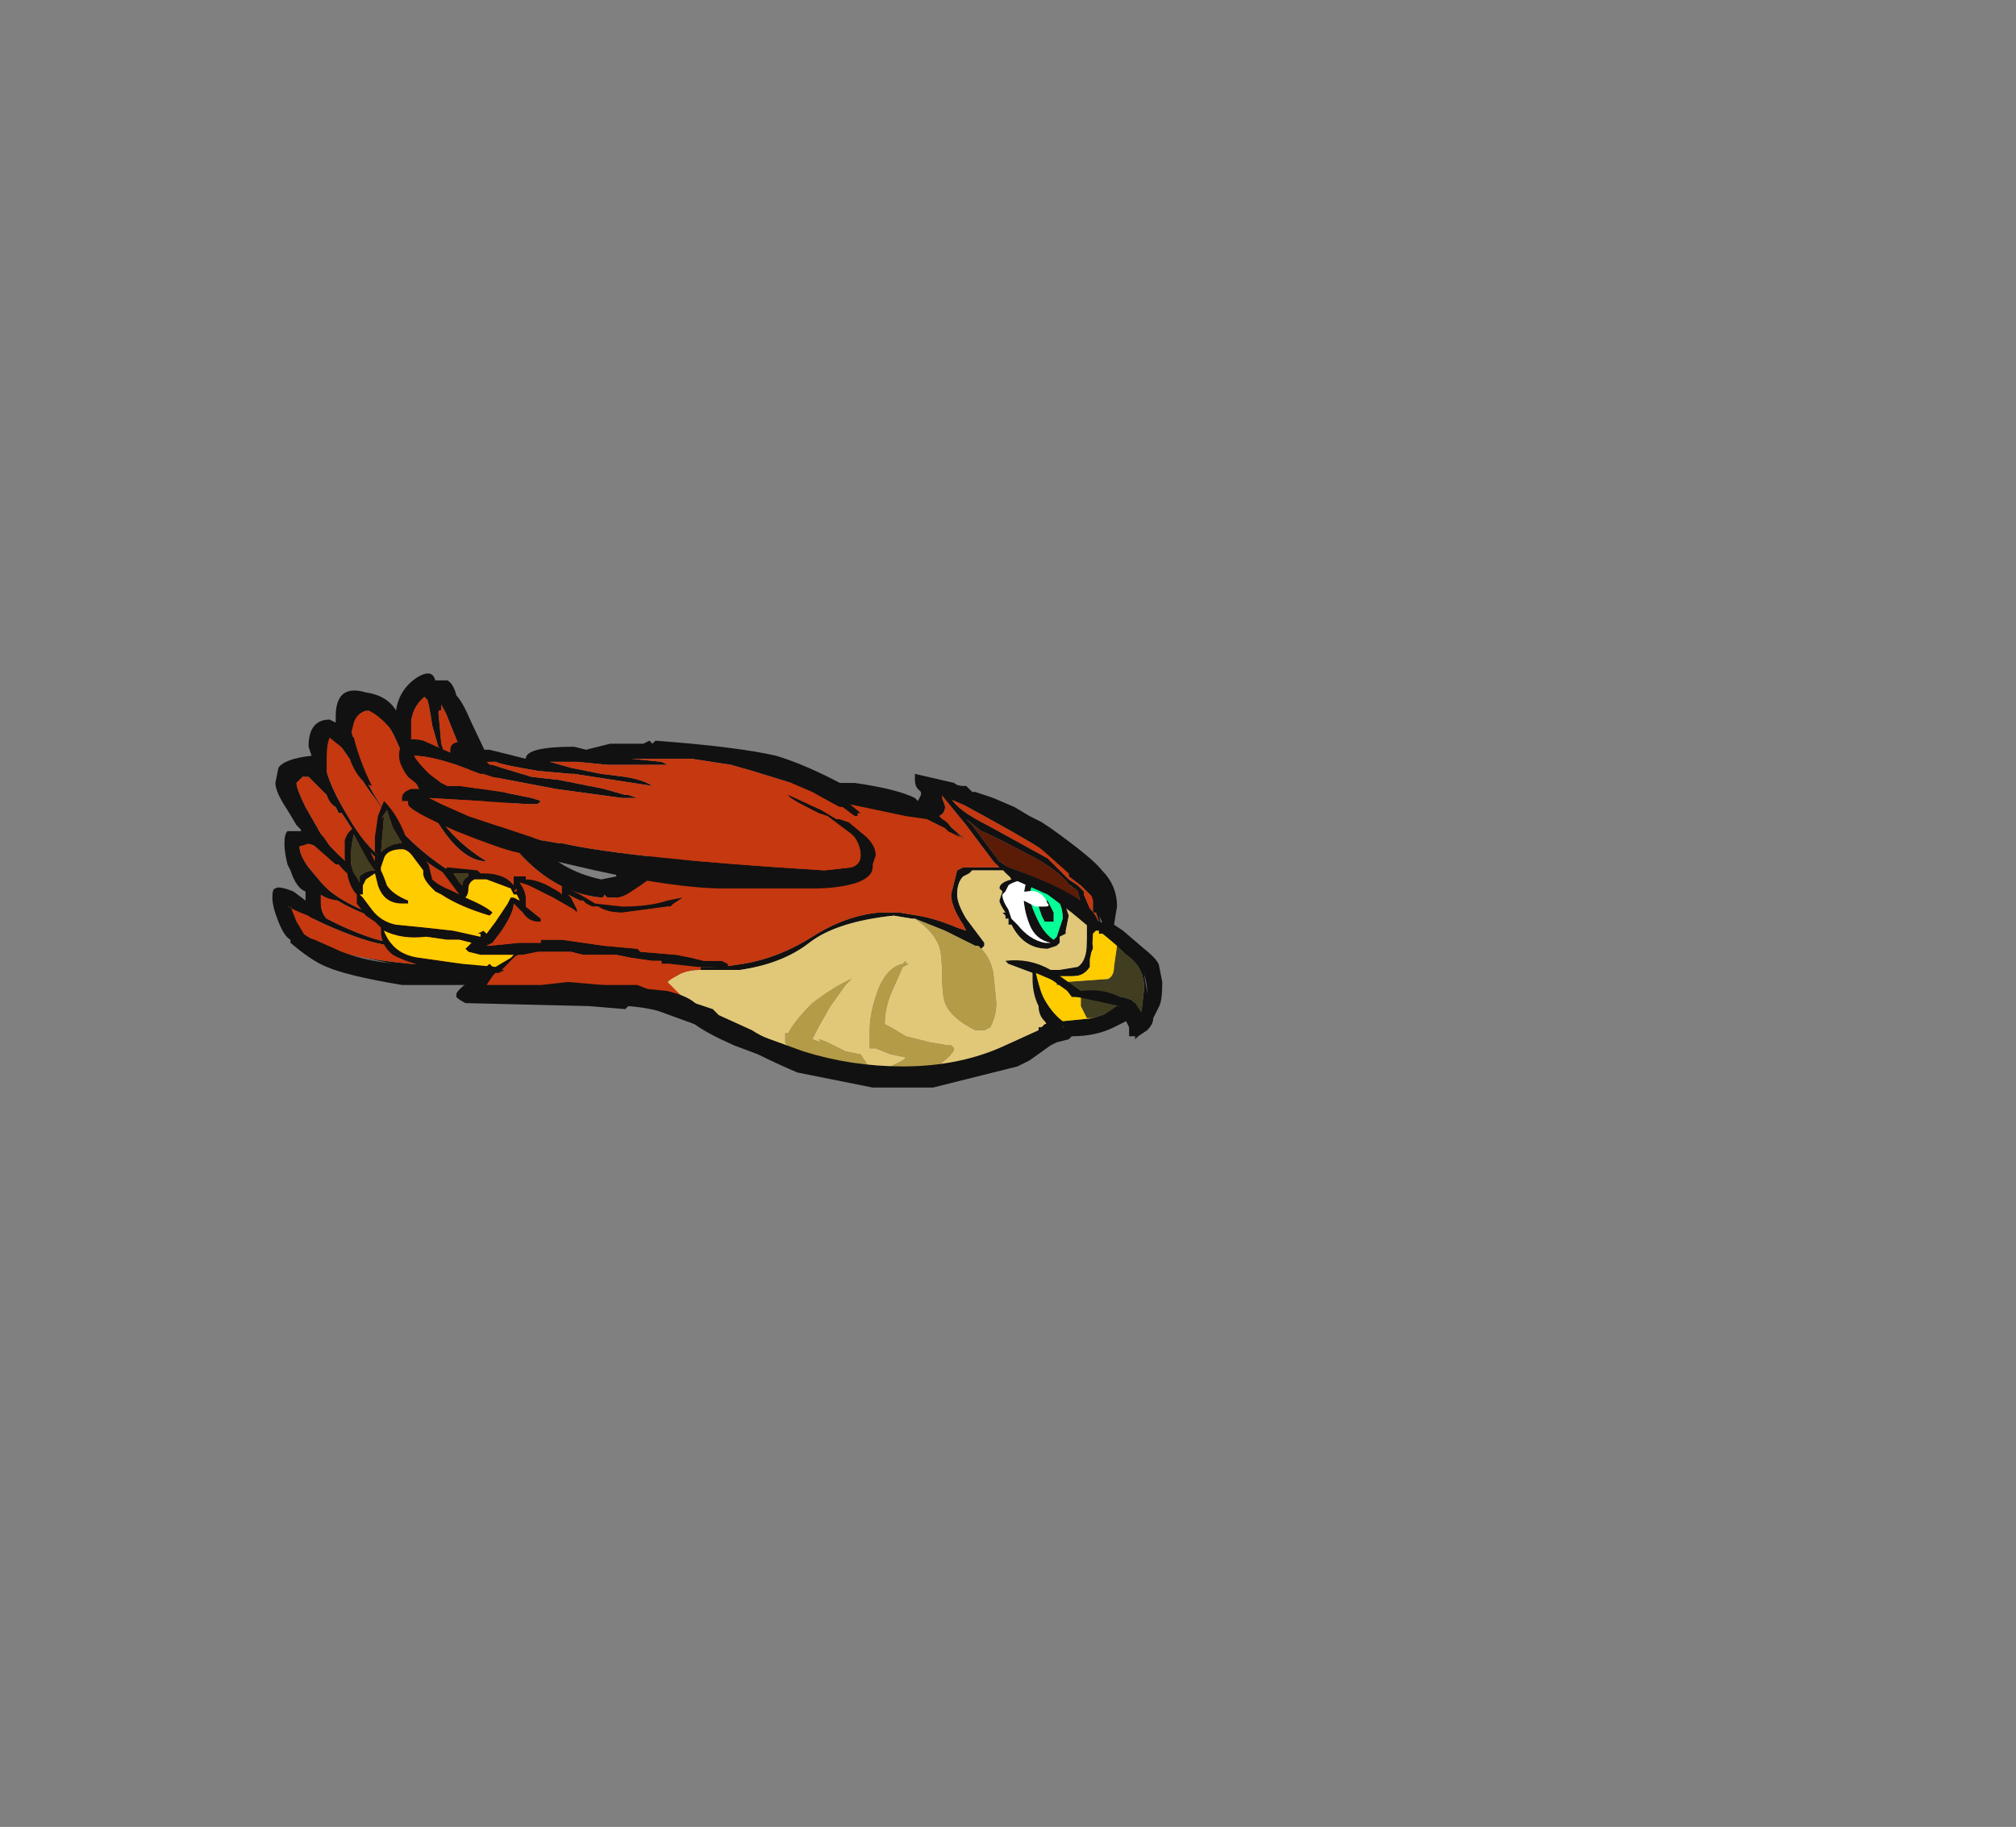 <?xml version="1.0" encoding="UTF-8" standalone="no"?>
<svg xmlns:ffdec="https://www.free-decompiler.com/flash" xmlns:xlink="http://www.w3.org/1999/xlink" ffdec:objectType="frame" height="212.0px" width="233.9px" xmlns="http://www.w3.org/2000/svg">
  <rect width="100%" height="100%" fill="#808080" stroke="none"/>
  <g transform="matrix(1.0, 0.0, 0.0, 1.0, 106.85, 116.35)">
    <use ffdec:characterId="621" ffdec:characterName="a_FalconDive2" height="47.95" transform="matrix(1.0, 0.0, 0.0, 1.0, -75.25, -38.1)" width="103.25" xlink:href="#sprite0"/>
  </g>
  <defs>
    <g id="sprite0" transform="matrix(1.0, 0.0, 0.0, 1.0, 75.25, 38.15)">
      <use ffdec:characterId="620" height="6.85" transform="matrix(7.0, 0.0, 0.0, 7.0, -75.25, -38.15)" width="14.75" xlink:href="#shape0"/>
    </g>
    <g id="shape0" transform="matrix(1.0, 0.0, 0.0, 1.0, 10.75, 5.45)">
      <path d="M2.25 0.35 L1.45 0.9 0.0 1.25 -2.65 0.75 -3.15 0.5 -3.5 0.35 -4.25 -0.1 -4.55 -0.25 -6.3 -0.6 -7.35 -0.6 -7.95 -0.55 -8.5 -0.6 -9.95 -0.9 Q-10.15 -1.0 -10.45 -1.3 L-10.5 -1.8 -10.0 -1.55 -9.95 -1.95 Q-10.35 -2.3 -10.35 -2.6 L-10.35 -2.7 -10.25 -2.75 -10.45 -3.6 -10.3 -3.85 Q-10.0 -3.85 -9.9 -3.7 L-9.95 -4.05 -9.8 -4.5 -9.25 -4.95 -8.75 -4.65 -8.6 -4.3 -8.55 -4.25 -8.55 -4.35 -8.4 -5.05 Q-8.25 -5.35 -8.1 -5.05 L-7.9 -5.05 -7.55 -4.25 -6.5 -2.5 Q-5.95 -2.0 -5.3 -1.85 L-5.05 -1.9 -4.3 -2.45 -2.25 -3.45 Q-1.75 -3.55 -0.95 -3.45 L0.3 -3.25 0.3 -3.55 1.05 -3.2 2.0 -2.7 2.85 -1.9 3.0 -1.25 3.0 -1.2 Q3.55 -0.95 3.65 -0.75 L3.8 0.1 3.55 0.2 2.3 0.4 2.25 0.35 Q2.0 0.25 1.85 -0.5 L1.45 -0.65 1.5 -0.65 1.9 -0.55 2.6 -0.55 2.75 -0.65 2.75 -1.3 2.8 -1.3 2.45 -1.6 2.4 -1.6 2.45 -1.45 2.4 -1.2 2.4 -1.15 2.3 -1.1 2.3 -1.0 2.25 -0.95 2.1 -0.9 Q1.7 -0.9 1.5 -1.3 L1.45 -1.3 1.45 -1.4 1.4 -1.4 1.4 -1.45 1.35 -1.5 1.4 -1.5 Q1.3 -1.65 1.3 -1.7 L1.35 -1.85 1.3 -1.9 Q1.3 -2.0 1.5 -2.05 L1.4 -2.2 0.85 -2.2 0.8 -2.15 0.7 -2.1 Q0.6 -2.0 0.6 -1.8 0.6 -1.65 0.75 -1.4 L1.05 -1.0 1.05 -0.95 1.0 -0.9 0.95 -0.95 0.9 -0.95 0.4 -1.2 -0.1 -1.4 -0.15 -1.4 -0.45 -1.45 Q-1.4 -1.35 -1.85 -1.0 -2.3 -0.65 -3.0 -0.55 L-3.65 -0.55 -3.65 -0.6 -3.3 -0.6 -2.95 -0.65 Q-2.35 -0.75 -1.8 -1.1 -1.25 -1.45 -0.7 -1.5 L-0.35 -1.5 -0.05 -1.45 Q0.25 -1.4 0.6 -1.25 L0.75 -1.2 0.7 -1.3 Q0.5 -1.6 0.5 -1.8 L0.6 -2.2 0.7 -2.25 1.3 -2.25 1.2 -2.35 0.75 -2.95 0.3 -3.5 Q0.4 -3.3 0.4 -3.25 0.4 -3.15 0.3 -3.1 L0.4 -3.0 0.75 -2.7 0.45 -2.9 Q0.3 -2.95 0.1 -3.05 L-0.2 -3.2 -1.1 -3.4 Q-2.95 -3.4 -3.8 -2.65 L-4.55 -2.1 -4.8 -1.95 -4.95 -1.8 Q-5.05 -1.75 -5.1 -1.75 L-5.2 -1.75 -5.25 -1.8 Q-5.25 -1.75 -5.3 -1.75 -6.4 -1.85 -7.2 -3.25 -7.4 -3.6 -7.95 -5.0 L-7.95 -4.85 -8.0 -4.85 -7.95 -4.3 -7.9 -4.15 -8.0 -4.25 -8.1 -4.6 Q-8.15 -4.95 -8.2 -5.1 -8.4 -4.95 -8.45 -4.7 -8.5 -4.45 -8.45 -4.25 L-8.5 -4.25 -8.15 -3.35 Q-7.85 -2.75 -7.2 -2.35 -7.65 -2.35 -8.1 -3.15 L-8.4 -3.7 -8.65 -4.25 Q-8.9 -4.85 -9.15 -4.85 -9.3 -4.85 -9.4 -4.7 L-9.45 -4.55 -9.4 -4.35 -9.35 -4.25 -9.45 -4.4 -9.45 -4.45 Q-9.35 -3.9 -9.0 -3.35 -8.55 -2.65 -7.75 -2.15 L-7.8 -2.1 Q-8.3 -2.35 -8.6 -2.75 L-9.05 -3.4 Q-9.25 -3.65 -9.4 -3.95 L-9.75 -4.45 -9.85 -4.45 -9.9 -4.15 Q-9.9 -3.75 -9.5 -3.1 -9.1 -2.4 -8.65 -2.25 -9.05 -2.25 -9.5 -3.0 L-9.6 -3.15 -9.65 -3.15 -9.7 -3.25 Q-9.8 -3.3 -9.85 -3.45 L-10.15 -3.75 -10.25 -3.75 -10.35 -3.65 Q-10.35 -3.55 -10.2 -3.25 L-10.0 -2.9 Q-9.8 -2.5 -9.1 -2.0 L-9.15 -1.9 Q-9.6 -2.25 -9.85 -2.55 L-10.0 -2.6 -10.2 -2.65 -10.3 -2.6 Q-10.3 -2.45 -10.15 -2.25 L-9.9 -1.95 Q-9.6 -1.65 -8.9 -1.4 L-9.15 -1.45 Q-9.65 -1.65 -9.8 -1.8 L-9.95 -1.9 -9.95 -1.7 Q-9.95 -1.5 -9.85 -1.4 L-9.65 -1.3 Q-9.0 -1.0 -8.7 -1.0 L-8.7 -0.95 Q-9.05 -0.95 -9.75 -1.25 -10.35 -1.5 -10.45 -1.7 L-10.45 -1.5 -10.35 -1.35 -10.3 -1.2 Q-10.1 -1.05 -9.9 -0.95 -9.5 -0.75 -8.45 -0.65 L-7.8 -0.65 -5.45 -0.6 -4.25 -0.25 -4.2 -0.2 -4.15 -0.2 Q-3.65 0.0 -3.2 0.4 L-2.1 0.8 -1.7 0.9 -1.0 1.05 -0.9 1.05 -0.5 1.1 0.2 1.1 1.45 0.75 2.25 0.35 M1.75 -2.05 L1.7 -2.05 Q1.5 -2.0 1.45 -1.95 L1.4 -1.85 1.35 -1.8 Q1.35 -1.7 1.45 -1.55 L1.5 -1.4 1.6 -1.3 Q1.8 -1.05 2.05 -1.0 L2.15 -1.0 Q1.9 -1.05 1.8 -1.3 1.7 -1.55 1.7 -1.8 L1.75 -2.05 M1.8 -1.8 Q1.8 -1.65 1.95 -1.35 2.05 -1.15 2.2 -1.05 L2.25 -1.1 2.35 -1.4 Q2.35 -1.65 2.2 -1.8 L1.85 -2.0 1.8 -1.8 M1.95 -2.05 L2.45 -1.8 2.7 -1.55 2.65 -1.65 2.6 -1.85 2.55 -1.9 2.45 -1.95 2.5 -1.95 2.5 -1.9 Q2.35 -2.15 1.9 -2.4 1.15 -2.8 1.0 -2.85 L0.75 -3.05 0.85 -2.95 1.3 -2.35 1.45 -2.25 1.6 -2.2 1.95 -2.05 M2.45 -2.15 Q2.25 -2.35 2.0 -2.55 1.7 -2.75 0.5 -3.4 0.6 -3.2 1.1 -2.95 L2.1 -2.4 2.45 -2.05 2.6 -1.95 2.7 -1.85 2.7 -1.8 2.85 -1.45 2.95 -1.35 2.9 -1.5 2.85 -1.5 2.85 -1.75 2.65 -1.95 2.45 -2.1 2.45 -2.15 M2.2 -1.4 L2.2 -1.35 2.05 -1.35 2.0 -1.45 1.95 -1.6 1.95 -1.65 2.1 -1.7 2.2 -1.5 2.2 -1.4 M3.25 -0.95 L2.95 -1.2 2.9 -1.2 2.8 -1.1 2.85 -0.95 2.85 -0.9 2.8 -0.8 2.8 -0.6 Q2.7 -0.45 2.55 -0.45 L2.25 -0.45 2.4 -0.35 2.55 -0.15 3.35 -0.1 3.5 -0.05 3.65 0.2 3.7 -0.25 Q3.7 -0.6 3.4 -0.8 L3.25 -0.95 M2.25 -0.35 L1.9 -0.5 2.0 -0.15 Q2.15 0.15 2.35 0.3 L2.85 0.25 3.15 0.15 3.4 0.0 2.65 -0.1 2.5 -0.1 2.35 -0.3 2.25 -0.35 M2.9 -1.3 L2.9 -1.3" fill="#111111" fill-rule="evenodd" stroke="none"/>
      <path d="M2.25 0.35 L1.45 0.75 0.2 1.1 Q0.55 0.85 0.55 0.75 L0.5 0.7 0.45 0.7 0.15 0.65 -0.25 0.55 -0.5 0.4 -0.6 0.35 Q-0.6 0.1 -0.5 -0.15 L-0.3 -0.6 -0.2 -0.65 -0.25 -0.65 -0.25 -0.7 -0.3 -0.65 Q-0.55 -0.6 -0.7 -0.25 -0.85 0.15 -0.85 0.45 L-0.85 0.75 -0.75 0.75 -0.5 0.85 -0.25 0.9 -0.3 0.95 -0.5 1.05 -0.5 1.1 -0.9 1.05 -0.9 1.0 -1.0 0.85 -1.25 0.8 -1.45 0.7 Q-1.65 0.6 -1.7 0.6 L-1.65 0.65 -1.8 0.6 -1.7 0.4 -1.5 0.05 -1.25 -0.3 -1.15 -0.4 Q-1.4 -0.3 -1.8 0.0 -2.1 0.3 -2.2 0.5 L-2.25 0.5 -2.25 0.65 Q-2.2 0.75 -2.15 0.75 L-2.1 0.8 -3.2 0.4 Q-3.65 0.0 -4.15 -0.2 L-4.2 -0.2 -4.25 -0.25 Q-4.25 -0.35 -4.05 -0.45 -3.9 -0.55 -3.65 -0.55 L-3.0 -0.55 Q-2.3 -0.65 -1.85 -1.0 -1.4 -1.35 -0.45 -1.45 L-0.15 -1.4 -0.1 -1.4 Q0.2 -1.2 0.3 -0.95 0.35 -0.8 0.35 -0.45 0.35 -0.15 0.4 0.0 0.5 0.25 0.9 0.45 L1.05 0.45 1.15 0.4 Q1.25 0.2 1.25 0.0 L1.2 -0.5 Q1.15 -0.75 1.0 -0.9 L1.05 -0.95 1.05 -1.0 0.75 -1.4 Q0.6 -1.65 0.6 -1.8 0.6 -2.0 0.7 -2.1 L0.8 -2.15 0.85 -2.2 1.4 -2.2 1.5 -2.05 Q1.3 -2.0 1.3 -1.9 L1.35 -1.85 1.3 -1.7 Q1.3 -1.65 1.4 -1.5 L1.35 -1.5 1.4 -1.45 1.4 -1.4 1.45 -1.4 1.45 -1.3 1.5 -1.3 Q1.7 -0.9 2.1 -0.9 L2.25 -0.95 2.3 -1.0 2.3 -1.1 2.4 -1.15 2.4 -1.2 2.45 -1.45 2.4 -1.6 2.45 -1.6 2.8 -1.3 2.75 -1.3 2.75 -0.65 2.6 -0.55 1.9 -0.55 1.5 -0.65 1.45 -0.65 1.85 -0.5 Q2.0 0.25 2.25 0.35 M-4.15 -0.2 L-4.15 -0.2" fill="#e1c879" fill-rule="evenodd" stroke="none"/>
      <path d="M0.2 1.1 L-0.5 1.1 -0.5 1.05 -0.3 0.95 -0.25 0.9 -0.5 0.85 -0.75 0.75 -0.85 0.75 -0.85 0.45 Q-0.85 0.15 -0.7 -0.25 -0.55 -0.6 -0.3 -0.65 L-0.25 -0.7 -0.25 -0.65 -0.2 -0.65 -0.3 -0.6 -0.5 -0.15 Q-0.6 0.1 -0.6 0.35 L-0.5 0.4 -0.25 0.55 0.15 0.65 0.45 0.7 0.5 0.7 0.55 0.75 Q0.55 0.85 0.2 1.1 M-1.0 1.05 L-1.7 0.9 -2.1 0.8 -2.15 0.75 Q-2.2 0.75 -2.25 0.65 L-2.25 0.5 -2.2 0.5 Q-2.1 0.3 -1.8 0.0 -1.4 -0.3 -1.15 -0.4 L-1.25 -0.3 -1.5 0.05 -1.7 0.4 -1.8 0.6 -1.65 0.65 -1.7 0.6 Q-1.65 0.6 -1.45 0.7 L-1.25 0.8 -1.0 0.85 -0.9 1.0 -0.95 1.05 -1.0 1.05 M-0.1 -1.4 L0.4 -1.2 0.9 -0.95 0.95 -0.95 1.0 -0.9 Q1.15 -0.75 1.2 -0.5 L1.25 0.0 Q1.25 0.2 1.15 0.4 L1.05 0.45 0.9 0.45 Q0.5 0.25 0.4 0.0 0.35 -0.15 0.35 -0.45 0.35 -0.8 0.3 -0.95 0.2 -1.2 -0.1 -1.4 M-1.7 0.4 L-1.7 0.4 M-1.8 0.65 L-1.8 0.65" fill="#b39b48" fill-rule="evenodd" stroke="none"/>
      <path d="M3.25 -0.95 L3.4 -0.8 Q3.7 -0.6 3.7 -0.25 L3.65 0.2 3.5 -0.05 3.35 -0.1 2.55 -0.15 2.4 -0.35 3.1 -0.4 Q3.2 -0.45 3.2 -0.6 L3.25 -0.95 M2.85 0.25 L2.75 0.25 2.65 0.05 2.65 -0.1 3.4 0.0 3.15 0.15 2.85 0.25 M2.35 -0.3 L2.25 -0.3 2.25 -0.35 2.35 -0.3" fill="#413d21" fill-rule="evenodd" stroke="none"/>
      <path d="M-4.25 -0.25 L-5.45 -0.6 -7.8 -0.65 -8.45 -0.65 Q-9.5 -0.75 -9.9 -0.95 -10.1 -1.05 -10.3 -1.2 L-10.35 -1.35 -10.45 -1.5 -10.45 -1.7 Q-10.35 -1.5 -9.75 -1.25 -9.05 -0.95 -8.7 -0.95 L-8.7 -1.0 Q-9.0 -1.0 -9.65 -1.3 L-9.85 -1.4 Q-9.95 -1.5 -9.95 -1.7 L-9.95 -1.9 -9.8 -1.8 Q-9.65 -1.65 -9.15 -1.45 L-8.9 -1.4 Q-9.6 -1.65 -9.9 -1.95 L-10.15 -2.25 Q-10.3 -2.45 -10.3 -2.6 L-10.2 -2.65 -10.0 -2.6 -9.85 -2.55 Q-9.6 -2.25 -9.15 -1.9 L-9.1 -2.0 Q-9.8 -2.5 -10.0 -2.9 L-10.2 -3.25 Q-10.35 -3.55 -10.35 -3.65 L-10.25 -3.75 -10.15 -3.75 -9.85 -3.45 Q-9.8 -3.3 -9.7 -3.25 L-9.65 -3.15 -9.6 -3.15 -9.5 -3.0 Q-9.05 -2.25 -8.65 -2.25 -9.1 -2.4 -9.5 -3.1 -9.9 -3.75 -9.9 -4.15 L-9.85 -4.45 -9.75 -4.45 -9.4 -3.95 Q-9.25 -3.65 -9.05 -3.4 L-8.6 -2.75 Q-8.3 -2.35 -7.8 -2.1 L-7.75 -2.15 Q-8.55 -2.65 -9.0 -3.35 -9.35 -3.9 -9.45 -4.45 L-9.45 -4.4 -9.35 -4.25 -9.4 -4.35 -9.45 -4.55 -9.4 -4.7 Q-9.3 -4.85 -9.15 -4.85 -8.9 -4.85 -8.65 -4.25 L-8.4 -3.7 -8.1 -3.15 Q-7.65 -2.35 -7.2 -2.35 -7.85 -2.75 -8.15 -3.35 L-8.5 -4.25 -8.45 -4.25 Q-8.5 -4.45 -8.45 -4.7 -8.4 -4.95 -8.2 -5.1 -8.15 -4.95 -8.1 -4.6 L-8.0 -4.25 -7.9 -4.15 -7.95 -4.3 -8.0 -4.85 -7.95 -4.85 -7.95 -5.0 Q-7.4 -3.6 -7.2 -3.25 -6.4 -1.85 -5.3 -1.75 -5.25 -1.75 -5.25 -1.8 L-5.2 -1.75 -5.1 -1.75 Q-5.05 -1.75 -4.95 -1.8 L-4.8 -1.95 -4.55 -2.1 -3.8 -2.65 Q-2.95 -3.4 -1.1 -3.4 L-0.2 -3.2 0.1 -3.05 Q0.3 -2.95 0.45 -2.9 L0.75 -2.7 0.4 -3.0 0.3 -3.1 Q0.4 -3.15 0.4 -3.25 0.4 -3.3 0.3 -3.5 L0.75 -2.95 1.2 -2.35 1.3 -2.25 0.7 -2.25 0.6 -2.2 0.5 -1.8 Q0.5 -1.6 0.7 -1.3 L0.75 -1.2 0.6 -1.25 Q0.25 -1.4 -0.05 -1.45 L-0.35 -1.5 -0.7 -1.5 Q-1.25 -1.45 -1.8 -1.1 -2.35 -0.75 -2.95 -0.65 L-3.3 -0.6 -3.65 -0.6 -3.65 -0.55 Q-3.9 -0.55 -4.05 -0.45 -4.25 -0.35 -4.25 -0.25 M2.45 -2.15 L2.45 -2.1 2.65 -1.95 2.85 -1.75 2.85 -1.5 2.9 -1.5 2.95 -1.35 2.85 -1.45 2.7 -1.8 2.7 -1.85 2.6 -1.95 2.45 -2.05 2.1 -2.4 1.1 -2.95 Q0.6 -3.2 0.5 -3.4 1.7 -2.75 2.0 -2.55 2.25 -2.35 2.45 -2.15" fill="#c53810" fill-rule="evenodd" stroke="none"/>
      <path d="M1.95 -2.05 L1.6 -2.2 1.45 -2.25 1.3 -2.35 0.85 -2.95 0.75 -3.05 1.0 -2.85 Q1.15 -2.8 1.9 -2.4 2.35 -2.15 2.5 -1.9 L2.5 -1.95 2.45 -1.95 2.55 -1.9 2.6 -1.85 2.65 -1.65 2.7 -1.55 2.45 -1.8 1.95 -2.05" fill="#5a1b07" fill-rule="evenodd" stroke="none"/>
      <path d="M2.4 -0.35 L2.25 -0.45 2.55 -0.45 Q2.7 -0.45 2.8 -0.6 L2.8 -0.8 2.85 -0.9 2.85 -0.95 2.8 -1.1 2.9 -1.2 2.95 -1.2 3.25 -0.95 3.2 -0.6 Q3.2 -0.45 3.1 -0.4 L2.4 -0.35 M2.85 0.25 L2.35 0.3 Q2.15 0.15 2.0 -0.15 L1.9 -0.5 2.25 -0.35 2.25 -0.3 2.35 -0.3 2.5 -0.1 2.65 -0.1 2.65 0.05 2.75 0.25 2.85 0.25" fill="#ffcc00" fill-rule="evenodd" stroke="none"/>
      <path d="M1.8 -1.8 L1.85 -2.0 2.2 -1.8 Q2.35 -1.65 2.35 -1.4 L2.25 -1.1 2.2 -1.05 Q2.05 -1.15 1.95 -1.35 1.8 -1.65 1.8 -1.8 M2.2 -1.4 L2.2 -1.5 2.1 -1.7 1.95 -1.65 1.95 -1.6 2.0 -1.45 2.05 -1.35 2.2 -1.35 2.2 -1.4" fill="#06ff96" fill-rule="evenodd" stroke="none"/>
      <path d="M1.75 -2.05 L1.7 -1.8 Q1.7 -1.55 1.8 -1.3 1.9 -1.05 2.15 -1.0 L2.05 -1.0 Q1.8 -1.05 1.6 -1.3 L1.5 -1.4 1.45 -1.55 Q1.35 -1.7 1.35 -1.8 L1.4 -1.85 1.45 -1.95 Q1.5 -2.0 1.7 -2.05 L1.75 -2.05" fill="#ffffff" fill-rule="evenodd" stroke="none"/>
      <path d="M0.55 -3.65 Q0.6 -3.6 0.7 -3.6 L0.75 -3.6 0.85 -3.5 0.9 -3.5 Q1.05 -3.45 1.2 -3.4 L1.55 -3.25 1.8 -3.1 2.0 -3.0 2.15 -2.9 Q2.85 -2.4 3.0 -2.2 3.25 -1.95 3.25 -1.6 L3.2 -1.3 3.35 -1.2 3.7 -0.9 Q3.95 -0.7 3.95 -0.6 L4.0 -0.35 Q4.0 -0.05 3.95 0.05 L3.85 0.25 Q3.85 0.35 3.75 0.45 L3.6 0.55 3.55 0.6 3.55 0.55 3.45 0.55 3.45 0.4 3.4 0.3 3.2 0.4 Q2.9 0.55 2.5 0.55 L2.45 0.6 2.25 0.65 2.15 0.7 1.8 0.95 1.6 1.05 0.2 1.4 -0.8 1.4 -2.05 1.15 Q-2.4 1.0 -2.7 0.85 L-3.1 0.7 Q-3.55 0.5 -3.75 0.35 L-4.85 -0.05 Q-6.05 -0.45 -7.6 -0.3 L-8.6 -0.3 Q-9.5 -0.45 -9.85 -0.6 -10.1 -0.7 -10.45 -1.0 L-10.45 -1.05 Q-10.55 -1.1 -10.65 -1.35 -10.75 -1.6 -10.75 -1.75 -10.75 -1.9 -10.7 -1.9 -10.65 -1.95 -10.4 -1.85 L-10.2 -1.7 -10.2 -1.85 Q-10.35 -1.9 -10.45 -2.2 L-10.5 -2.3 Q-10.55 -2.5 -10.55 -2.65 -10.55 -2.8 -10.5 -2.85 L-10.25 -2.85 -10.35 -2.95 -10.5 -3.2 Q-10.7 -3.5 -10.7 -3.65 L-10.65 -3.9 Q-10.55 -4.05 -10.1 -4.1 L-10.15 -4.25 Q-10.15 -4.7 -9.8 -4.7 L-9.7 -4.65 -9.7 -4.75 Q-9.7 -5.3 -9.2 -5.15 -8.85 -5.1 -8.7 -4.85 -8.65 -5.2 -8.35 -5.4 -8.1 -5.55 -8.05 -5.35 L-7.85 -5.35 Q-7.75 -5.3 -7.7 -5.1 -7.6 -5.0 -7.45 -4.65 L-7.0 -3.7 -6.4 -2.7 Q-6.0 -2.2 -5.3 -2.05 L-5.05 -2.1 -5.05 -2.15 -2.25 -3.65 -1.1 -3.65 Q-0.4 -3.55 -0.1 -3.4 L-0.05 -3.35 0.0 -3.45 0.0 -3.5 -0.05 -3.55 Q-0.1 -3.6 -0.1 -3.7 L-0.1 -3.8 0.55 -3.65 M1.65 -2.0 Q1.4 -2.1 1.3 -2.3 1.9 -2.1 2.3 -1.9 2.9 -1.6 2.95 -1.3 L2.85 -1.2 Q2.85 -0.45 2.5 -0.45 L2.3 -0.45 2.65 -0.2 Q3.0 -0.25 3.3 -0.1 3.45 -0.05 3.55 0.0 L3.65 0.15 Q3.75 -0.05 3.75 -0.15 3.75 -0.55 3.5 -0.75 3.2 -0.95 3.1 -1.15 L2.95 -1.15 2.95 -1.2 Q2.95 -1.3 3.0 -1.35 L2.95 -1.45 2.8 -1.85 2.45 -2.15 2.0 -2.55 Q1.4 -3.05 0.95 -3.2 0.65 -3.3 0.35 -3.45 L0.35 -3.15 0.3 -3.1 0.35 -3.05 Q0.45 -3.0 0.5 -2.9 0.6 -2.8 0.65 -2.75 L0.45 -2.85 0.4 -2.9 0.1 -3.05 -0.25 -3.1 -1.2 -3.3 -2.2 -3.3 -4.3 -2.2 -4.65 -1.95 -4.8 -1.85 Q-4.95 -1.75 -5.05 -1.75 L-5.2 -1.8 -5.25 -1.8 Q-5.7 -1.8 -6.2 -2.15 -6.6 -2.4 -6.75 -2.65 L-7.25 -3.5 -7.7 -4.5 -7.95 -4.95 Q-8.0 -4.8 -8.05 -4.75 L-8.1 -4.95 -8.1 -5.0 -8.15 -5.0 -8.25 -5.1 Q-8.4 -4.95 -8.45 -4.7 L-8.45 -4.25 -8.55 -4.2 Q-8.65 -4.2 -8.65 -4.4 L-8.75 -4.5 Q-8.95 -4.75 -9.15 -4.85 L-9.2 -4.85 Q-9.35 -4.8 -9.4 -4.65 L-9.45 -4.45 -9.4 -4.4 Q-9.3 -4.0 -9.1 -3.6 -9.3 -3.65 -9.45 -4.0 L-9.5 -4.2 -9.55 -4.2 -9.8 -4.4 Q-9.85 -4.3 -9.85 -4.05 L-9.85 -3.7 -9.75 -3.4 -9.8 -3.4 -9.9 -3.55 -10.0 -3.75 -10.05 -3.75 Q-10.1 -3.75 -10.15 -3.8 L-10.3 -3.8 Q-10.4 -3.7 -10.4 -3.65 -10.4 -3.5 -10.25 -3.25 L-10.15 -3.05 -10.05 -2.95 -9.95 -2.8 -9.9 -2.75 -9.8 -2.6 -9.65 -2.45 -9.2 -2.05 -9.3 -2.05 Q-9.5 -2.1 -9.65 -2.3 L-9.7 -2.3 -10.1 -2.65 -10.15 -2.7 -10.15 -2.65 Q-10.25 -2.6 -10.35 -2.6 L-10.15 -2.2 -9.75 -1.8 -9.6 -1.7 Q-9.8 -1.7 -9.95 -1.8 L-9.95 -1.4 -10.05 -1.4 Q-10.1 -1.4 -10.15 -1.45 -10.3 -1.5 -10.5 -1.6 L-10.45 -1.6 -10.35 -1.35 -10.2 -1.1 -10.05 -1.05 -9.6 -0.85 Q-8.95 -0.6 -8.1 -0.65 L-6.6 -0.7 -4.55 -0.3 -3.95 -0.1 -3.75 0.0 -3.45 0.1 -3.35 0.2 -2.8 0.45 Q-2.65 0.55 -2.5 0.6 L-1.95 0.8 Q-1.15 1.05 -0.3 1.05 0.65 1.05 1.4 0.7 L1.95 0.45 1.95 0.4 2.0 0.4 2.05 0.35 Q2.1 0.35 2.05 0.3 1.95 0.2 1.95 0.05 1.85 -0.15 1.85 -0.4 L1.85 -0.55 1.9 -0.55 Q1.95 -0.1 2.3 0.35 L2.35 0.35 2.35 0.4 2.45 0.35 2.95 0.25 3.25 0.05 3.3 0.05 2.6 -0.1 Q2.55 -0.1 2.5 -0.15 L2.15 -0.4 Q1.95 -0.55 1.45 -0.65 L1.4 -0.7 Q1.8 -0.75 2.15 -0.55 L2.3 -0.55 2.6 -0.6 Q2.75 -0.7 2.75 -1.0 2.75 -1.2 2.8 -1.25 L2.5 -1.5 2.1 -1.8 1.65 -2.0" fill="#111111" fill-rule="evenodd" stroke="none"/>
      <path d="M1.7 -1.85 L1.75 -1.85 Q2.0 -1.9 2.1 -1.65 2.15 -1.6 2.05 -1.6 L1.9 -1.6 1.7 -1.7 1.65 -1.7 1.65 -1.85 1.7 -1.85" fill="#ffffff" fill-rule="evenodd" stroke="none"/>
      <path d="M-8.9 -3.1 L-8.95 -2.5 Q-8.8 -2.65 -8.6 -2.65 L-8.75 -2.9 -8.85 -3.2 -8.95 -3.05 -8.9 -3.1 M-4.0 -0.05 L-7.45 -0.3 -7.25 -0.5 -7.75 -0.5 Q-8.5 -0.65 -8.75 -0.8 -8.95 -0.95 -8.95 -1.2 L-8.95 -1.25 Q-9.0 -1.3 -9.05 -1.35 L-9.2 -1.45 -9.35 -1.65 -9.35 -1.8 Q-9.45 -1.9 -9.5 -2.1 L-9.55 -2.4 -9.55 -2.7 Q-9.5 -2.85 -9.4 -2.9 L-9.35 -2.85 -9.15 -2.55 -9.05 -2.35 -9.05 -2.45 -9.0 -2.45 -9.05 -2.5 -9.05 -2.75 -9.0 -3.1 -8.9 -3.35 Q-8.65 -3.1 -8.5 -2.65 -8.15 -2.35 -8.15 -2.25 L-8.1 -2.05 Q-8.0 -1.95 -7.75 -1.85 L-7.65 -1.8 -7.95 -2.2 -7.9 -2.2 -7.85 -2.25 -7.35 -2.2 -7.3 -2.15 -7.25 -2.15 Q-6.9 -2.15 -6.75 -1.95 L-6.75 -2.1 -6.55 -2.1 -6.55 -2.05 Q-6.35 -2.05 -6.1 -1.9 -6.0 -1.85 -5.95 -1.8 L-5.95 -1.95 -5.65 -1.8 -5.4 -1.65 -4.95 -1.6 Q-4.5 -1.6 -4.2 -1.7 L-3.95 -1.75 -4.1 -1.65 -4.15 -1.6 -4.2 -1.6 -4.95 -1.5 Q-5.2 -1.5 -5.35 -1.6 L-5.45 -1.6 -5.55 -1.65 -5.6 -1.7 -5.65 -1.7 -5.85 -1.8 -5.8 -1.75 -5.7 -1.55 -5.7 -1.5 -5.75 -1.55 -6.1 -1.75 -6.5 -1.95 -6.65 -2.0 Q-6.55 -1.85 -6.55 -1.75 L-6.55 -1.6 -6.3 -1.4 -6.3 -1.35 -6.35 -1.35 Q-6.5 -1.35 -6.6 -1.5 L-6.75 -1.65 Q-6.75 -1.5 -6.95 -1.2 L-7.1 -1.0 -7.2 -0.95 -7.15 -0.95 -6.65 -1.0 -6.3 -1.0 -6.3 -1.05 -5.95 -1.05 -5.25 -0.95 -4.7 -0.9 -4.65 -0.85 -4.05 -0.8 -3.8 -0.75 -3.6 -0.7 -3.3 -0.7 -3.2 -0.65 -3.2 -0.6 -2.95 -0.55 -3.5 -0.6 -3.7 -0.6 -4.15 -0.65 -4.3 -0.65 -4.3 -0.7 -4.45 -0.7 -4.8 -0.75 -5.05 -0.8 -5.6 -0.8 -5.8 -0.85 -6.35 -0.85 -6.6 -0.8 -6.65 -0.8 Q-6.7 -0.8 -6.75 -0.75 L-6.95 -0.55 -6.9 -0.55 -7.0 -0.5 -7.05 -0.5 -7.3 -0.3 -7.15 -0.25 -5.95 -0.3 -4.7 -0.3 -4.45 -0.2 -4.0 -0.05 M-9.4 -2.8 Q-9.45 -2.6 -9.45 -2.4 -9.45 -2.25 -9.4 -2.15 L-9.3 -2.0 -9.3 -2.1 Q-9.2 -2.2 -9.05 -2.2 -9.15 -2.3 -9.4 -2.8 M-8.95 -2.25 L-8.95 -2.2 Q-8.9 -2.1 -8.85 -1.95 -8.75 -1.8 -8.5 -1.7 L-8.5 -1.65 -8.6 -1.65 Q-8.9 -1.65 -9.0 -1.95 L-9.05 -2.15 -9.2 -2.05 -9.25 -1.95 -9.25 -1.8 -9.3 -1.8 -9.25 -1.75 -9.1 -1.55 Q-8.95 -1.35 -8.7 -1.3 L-8.2 -1.25 -7.75 -1.2 -7.3 -1.1 -7.3 -1.15 -7.35 -1.15 -7.25 -1.2 -7.2 -1.15 -7.05 -1.35 -6.85 -1.65 -6.8 -1.75 -6.75 -1.75 -6.65 -1.7 -6.7 -1.8 -6.75 -1.8 -6.8 -1.9 -7.2 -2.05 -7.4 -2.05 Q-7.5 -2.0 -7.5 -1.9 -7.5 -1.8 -7.55 -1.75 -7.2 -1.6 -7.1 -1.5 L-7.15 -1.45 Q-7.65 -1.6 -7.95 -1.8 L-8.05 -1.85 -8.1 -1.9 Q-8.25 -2.05 -8.25 -2.15 L-8.25 -2.2 -8.4 -2.4 Q-8.5 -2.55 -8.6 -2.55 -8.85 -2.55 -8.9 -2.4 L-8.95 -2.25 M-6.7 -1.85 L-6.7 -1.9 -6.75 -1.85 -6.7 -1.85 M-7.6 -1.95 Q-7.6 -2.05 -7.5 -2.1 L-7.5 -2.15 -7.75 -2.15 -7.65 -2.0 -7.6 -1.95 M-7.55 -1.75 L-7.55 -1.75 M-7.85 -1.05 L-8.2 -1.1 Q-8.6 -1.05 -8.9 -1.2 -8.75 -0.8 -8.3 -0.75 L-7.6 -0.65 -7.05 -0.6 -6.8 -0.75 -6.75 -0.8 -7.3 -0.8 -7.5 -0.85 -7.55 -0.9 -7.45 -1.0 -7.65 -1.05 -7.85 -1.05" fill="#111111" fill-rule="evenodd" stroke="none"/>
      <path d="M-4.1 -1.65 L-4.05 -1.4 -3.9 -1.1 Q-3.8 -0.95 -3.55 -0.9 -3.25 -0.8 -3.2 -0.7 L-3.2 -0.65 -3.3 -0.7 -3.6 -0.7 -3.8 -0.75 -4.05 -0.8 -4.65 -0.85 -4.7 -0.9 -5.25 -0.95 -5.95 -1.05 -6.3 -1.05 -6.3 -1.0 -6.65 -1.0 -7.15 -0.95 -7.2 -0.95 -7.1 -1.0 -6.95 -1.2 Q-6.75 -1.5 -6.75 -1.65 L-6.6 -1.5 Q-6.5 -1.35 -6.35 -1.35 L-6.3 -1.35 -6.3 -1.4 -6.55 -1.6 -6.55 -1.75 Q-6.55 -1.85 -6.65 -2.0 L-6.5 -1.95 -6.1 -1.75 -5.75 -1.55 -5.7 -1.5 -5.7 -1.55 -5.8 -1.75 -5.85 -1.8 -5.65 -1.7 -5.6 -1.7 -5.55 -1.65 -5.45 -1.6 -5.35 -1.6 Q-5.2 -1.5 -4.95 -1.5 L-4.2 -1.6 -4.15 -1.6 -4.1 -1.65 M-4.15 -0.65 L-4.2 -0.5 -4.2 -0.35 -3.95 -0.1 -4.0 -0.05 -4.45 -0.2 -4.7 -0.3 -5.95 -0.3 -7.15 -0.25 -7.3 -0.3 -7.05 -0.5 -7.0 -0.5 -6.9 -0.55 -6.95 -0.55 -6.75 -0.75 Q-6.7 -0.8 -6.65 -0.8 L-6.6 -0.8 -6.35 -0.85 -5.8 -0.85 -5.6 -0.8 -5.05 -0.8 -4.8 -0.75 -4.45 -0.7 -4.3 -0.7 -4.3 -0.65 -4.15 -0.65" fill="#c53810" fill-rule="evenodd" stroke="none"/>
      <path d="M-8.95 -2.25 L-8.9 -2.4 Q-8.85 -2.55 -8.6 -2.55 -8.5 -2.55 -8.4 -2.4 L-8.25 -2.2 -8.25 -2.15 Q-8.25 -2.05 -8.1 -1.9 L-8.05 -1.85 -7.95 -1.8 Q-7.65 -1.6 -7.15 -1.45 L-7.1 -1.5 Q-7.2 -1.6 -7.55 -1.75 -7.5 -1.8 -7.5 -1.9 -7.5 -2.0 -7.4 -2.05 L-7.2 -2.05 -6.8 -1.9 -6.75 -1.8 -6.7 -1.8 -6.65 -1.7 -6.75 -1.75 -6.8 -1.75 -6.85 -1.65 -7.05 -1.35 -7.2 -1.15 -7.25 -1.2 -7.35 -1.15 -7.3 -1.15 -7.3 -1.1 -7.75 -1.2 -8.2 -1.25 -8.7 -1.3 Q-8.95 -1.35 -9.1 -1.55 L-9.25 -1.75 -9.3 -1.8 -9.25 -1.8 -9.25 -1.95 -9.2 -2.05 -9.05 -2.15 -9.0 -1.95 Q-8.9 -1.65 -8.6 -1.65 L-8.5 -1.65 -8.5 -1.7 Q-8.75 -1.8 -8.85 -1.95 -8.9 -2.1 -8.95 -2.2 L-8.95 -2.25 M-7.85 -1.05 L-7.65 -1.05 -7.45 -1.0 -7.55 -0.9 -7.5 -0.85 -7.3 -0.8 -6.75 -0.8 -6.8 -0.75 -7.05 -0.6 -7.6 -0.65 -8.3 -0.75 Q-8.75 -0.8 -8.9 -1.2 -8.6 -1.05 -8.2 -1.1 L-7.85 -1.05" fill="#ffcc00" fill-rule="evenodd" stroke="none"/>
      <path d="M-8.9 -3.1 L-8.95 -3.05 -8.85 -3.2 -8.75 -2.9 -8.6 -2.65 Q-8.8 -2.65 -8.95 -2.5 L-8.9 -3.1 M-9.4 -2.8 Q-9.15 -2.3 -9.05 -2.2 -9.2 -2.2 -9.3 -2.1 L-9.3 -2.0 -9.4 -2.15 Q-9.45 -2.25 -9.45 -2.4 -9.45 -2.6 -9.4 -2.8 M-7.6 -1.95 L-7.65 -2.0 -7.75 -2.15 -7.5 -2.15 -7.5 -2.1 Q-7.6 -2.05 -7.6 -1.95" fill="#413d21" fill-rule="evenodd" stroke="none"/>
      <path d="M-7.7 -0.1 L-7.7 -0.15 Q-7.7 -0.2 -7.45 -0.4 L-7.15 -0.65 -7.05 -0.55 Q-7.05 -0.5 -7.1 -0.45 L-7.2 -0.3 -6.3 -0.3 -5.85 -0.35 -4.7 -0.25 -4.2 -0.2 Q-3.8 -0.1 -3.7 0.05 L-3.6 0.1 Q-3.35 0.15 -3.35 0.25 -3.25 0.3 -3.2 0.35 -3.15 0.35 -3.25 0.4 L-3.35 0.45 -3.65 0.4 Q-4.2 0.1 -4.85 0.05 L-4.9 0.1 -5.5 0.05 -7.55 0.0 Q-7.65 -0.05 -7.7 -0.1" fill="#111111" fill-rule="evenodd" stroke="none"/>
      <path d="M-1.05 -3.1 L-1.1 -3.1 -1.3 -3.25 -1.35 -3.25 -1.8 -3.5 -2.15 -3.65 -2.8 -3.85 -3.15 -3.95 -3.8 -4.05 -4.8 -4.05 -4.3 -4.0 -4.2 -3.95 -5.2 -3.95 -5.7 -4.0 -6.15 -4.0 -5.8 -3.9 -5.3 -3.8 -4.9 -3.75 Q-4.6 -3.7 -4.45 -3.6 L-5.75 -3.8 -5.8 -3.8 -6.35 -3.85 Q-6.95 -3.95 -7.05 -4.0 L-7.2 -4.0 -7.15 -3.95 -7.1 -3.95 -6.95 -3.9 -6.45 -3.75 -6.0 -3.7 -5.25 -3.55 -4.9 -3.45 -4.85 -3.45 -4.7 -3.4 -4.95 -3.4 -6.05 -3.55 -7.1 -3.75 -7.25 -3.8 -7.3 -3.8 -7.7 -3.95 Q-8.15 -4.1 -8.4 -4.1 -8.35 -4.0 -8.15 -3.8 L-7.95 -3.65 -7.85 -3.6 -7.65 -3.6 -6.95 -3.5 -6.45 -3.4 -6.3 -3.35 -6.35 -3.3 -6.55 -3.3 -7.3 -3.35 -8.15 -3.4 -7.95 -3.3 -7.5 -3.1 -7.05 -2.95 Q-6.6 -2.8 -6.3 -2.7 L-6.0 -2.65 -5.95 -2.65 Q-4.85 -2.4 -1.6 -2.2 L-1.15 -2.25 Q-1.0 -2.3 -1.0 -2.45 -1.0 -2.6 -1.1 -2.75 L-1.15 -2.8 -1.55 -3.1 -1.7 -3.15 Q-2.2 -3.4 -2.2 -3.45 L-1.65 -3.2 -1.4 -3.05 -1.35 -3.05 -1.2 -3.0 -0.9 -2.75 Q-0.75 -2.6 -0.75 -2.45 L-0.8 -2.3 -0.8 -2.25 Q-0.8 -2.1 -1.05 -2.0 -1.35 -1.9 -1.8 -1.9 L-3.25 -1.9 Q-4.05 -1.9 -5.4 -2.2 L-6.7 -2.5 Q-6.95 -2.55 -7.7 -2.85 -8.5 -3.2 -8.5 -3.3 L-8.5 -3.35 -8.6 -3.35 -8.6 -3.4 Q-8.6 -3.5 -8.45 -3.55 L-8.25 -3.55 -8.5 -3.75 Q-8.65 -3.95 -8.65 -4.1 -8.65 -4.45 -8.25 -4.35 L-7.8 -4.15 -7.8 -4.2 Q-7.8 -4.4 -7.35 -4.3 L-7.25 -4.2 -7.15 -4.2 -6.55 -4.05 Q-6.55 -4.25 -5.75 -4.25 L-5.55 -4.2 -5.15 -4.3 -4.6 -4.3 -4.5 -4.35 -4.45 -4.3 -4.4 -4.35 Q-3.05 -4.25 -2.4 -4.1 -1.9 -3.95 -1.25 -3.6 L-1.3 -3.55 -1.65 -3.65 -1.3 -3.4 -1.0 -3.15 -1.05 -3.15 -1.05 -3.1" fill="#111111" fill-rule="evenodd" stroke="none"/>
      <path d="M-1.2 -3.0 L-1.35 -3.05 -1.4 -3.05 -1.65 -3.2 -2.2 -3.45 Q-2.2 -3.4 -1.7 -3.15 L-1.55 -3.1 -1.15 -2.8 -1.1 -2.75 Q-1.0 -2.6 -1.0 -2.45 -1.0 -2.3 -1.15 -2.25 L-1.6 -2.2 Q-4.85 -2.4 -5.95 -2.65 L-6.0 -2.65 -6.3 -2.7 Q-6.6 -2.8 -7.05 -2.95 L-7.5 -3.1 -7.95 -3.3 -8.15 -3.4 -7.3 -3.35 -6.55 -3.3 -6.35 -3.3 -6.3 -3.35 -6.45 -3.4 -6.95 -3.5 -7.65 -3.6 -7.85 -3.6 -7.95 -3.65 -8.15 -3.8 Q-8.35 -4.0 -8.4 -4.1 -8.15 -4.1 -7.7 -3.95 L-7.3 -3.8 -7.25 -3.8 -7.1 -3.75 -6.05 -3.55 -4.95 -3.4 -4.7 -3.4 -4.85 -3.45 -4.9 -3.45 -5.25 -3.55 -6.0 -3.7 -6.45 -3.75 -6.95 -3.9 -7.1 -3.95 -7.15 -3.95 -7.2 -4.0 -7.05 -4.0 Q-6.95 -3.95 -6.35 -3.85 L-5.8 -3.8 -5.75 -3.8 -4.45 -3.6 Q-4.6 -3.7 -4.9 -3.75 L-5.3 -3.8 -5.8 -3.9 -6.15 -4.0 -5.7 -4.0 -5.2 -3.95 -4.2 -3.95 -4.3 -4.0 -4.8 -4.05 -3.8 -4.05 -3.15 -3.95 -2.8 -3.85 -2.15 -3.65 -1.8 -3.5 -1.35 -3.25 -1.3 -3.25 -1.1 -3.1 -1.05 -3.1 Q-1.1 -3.0 -1.2 -3.0" fill="#c53810" fill-rule="evenodd" stroke="none"/>
    </g>
  </defs>
</svg>
